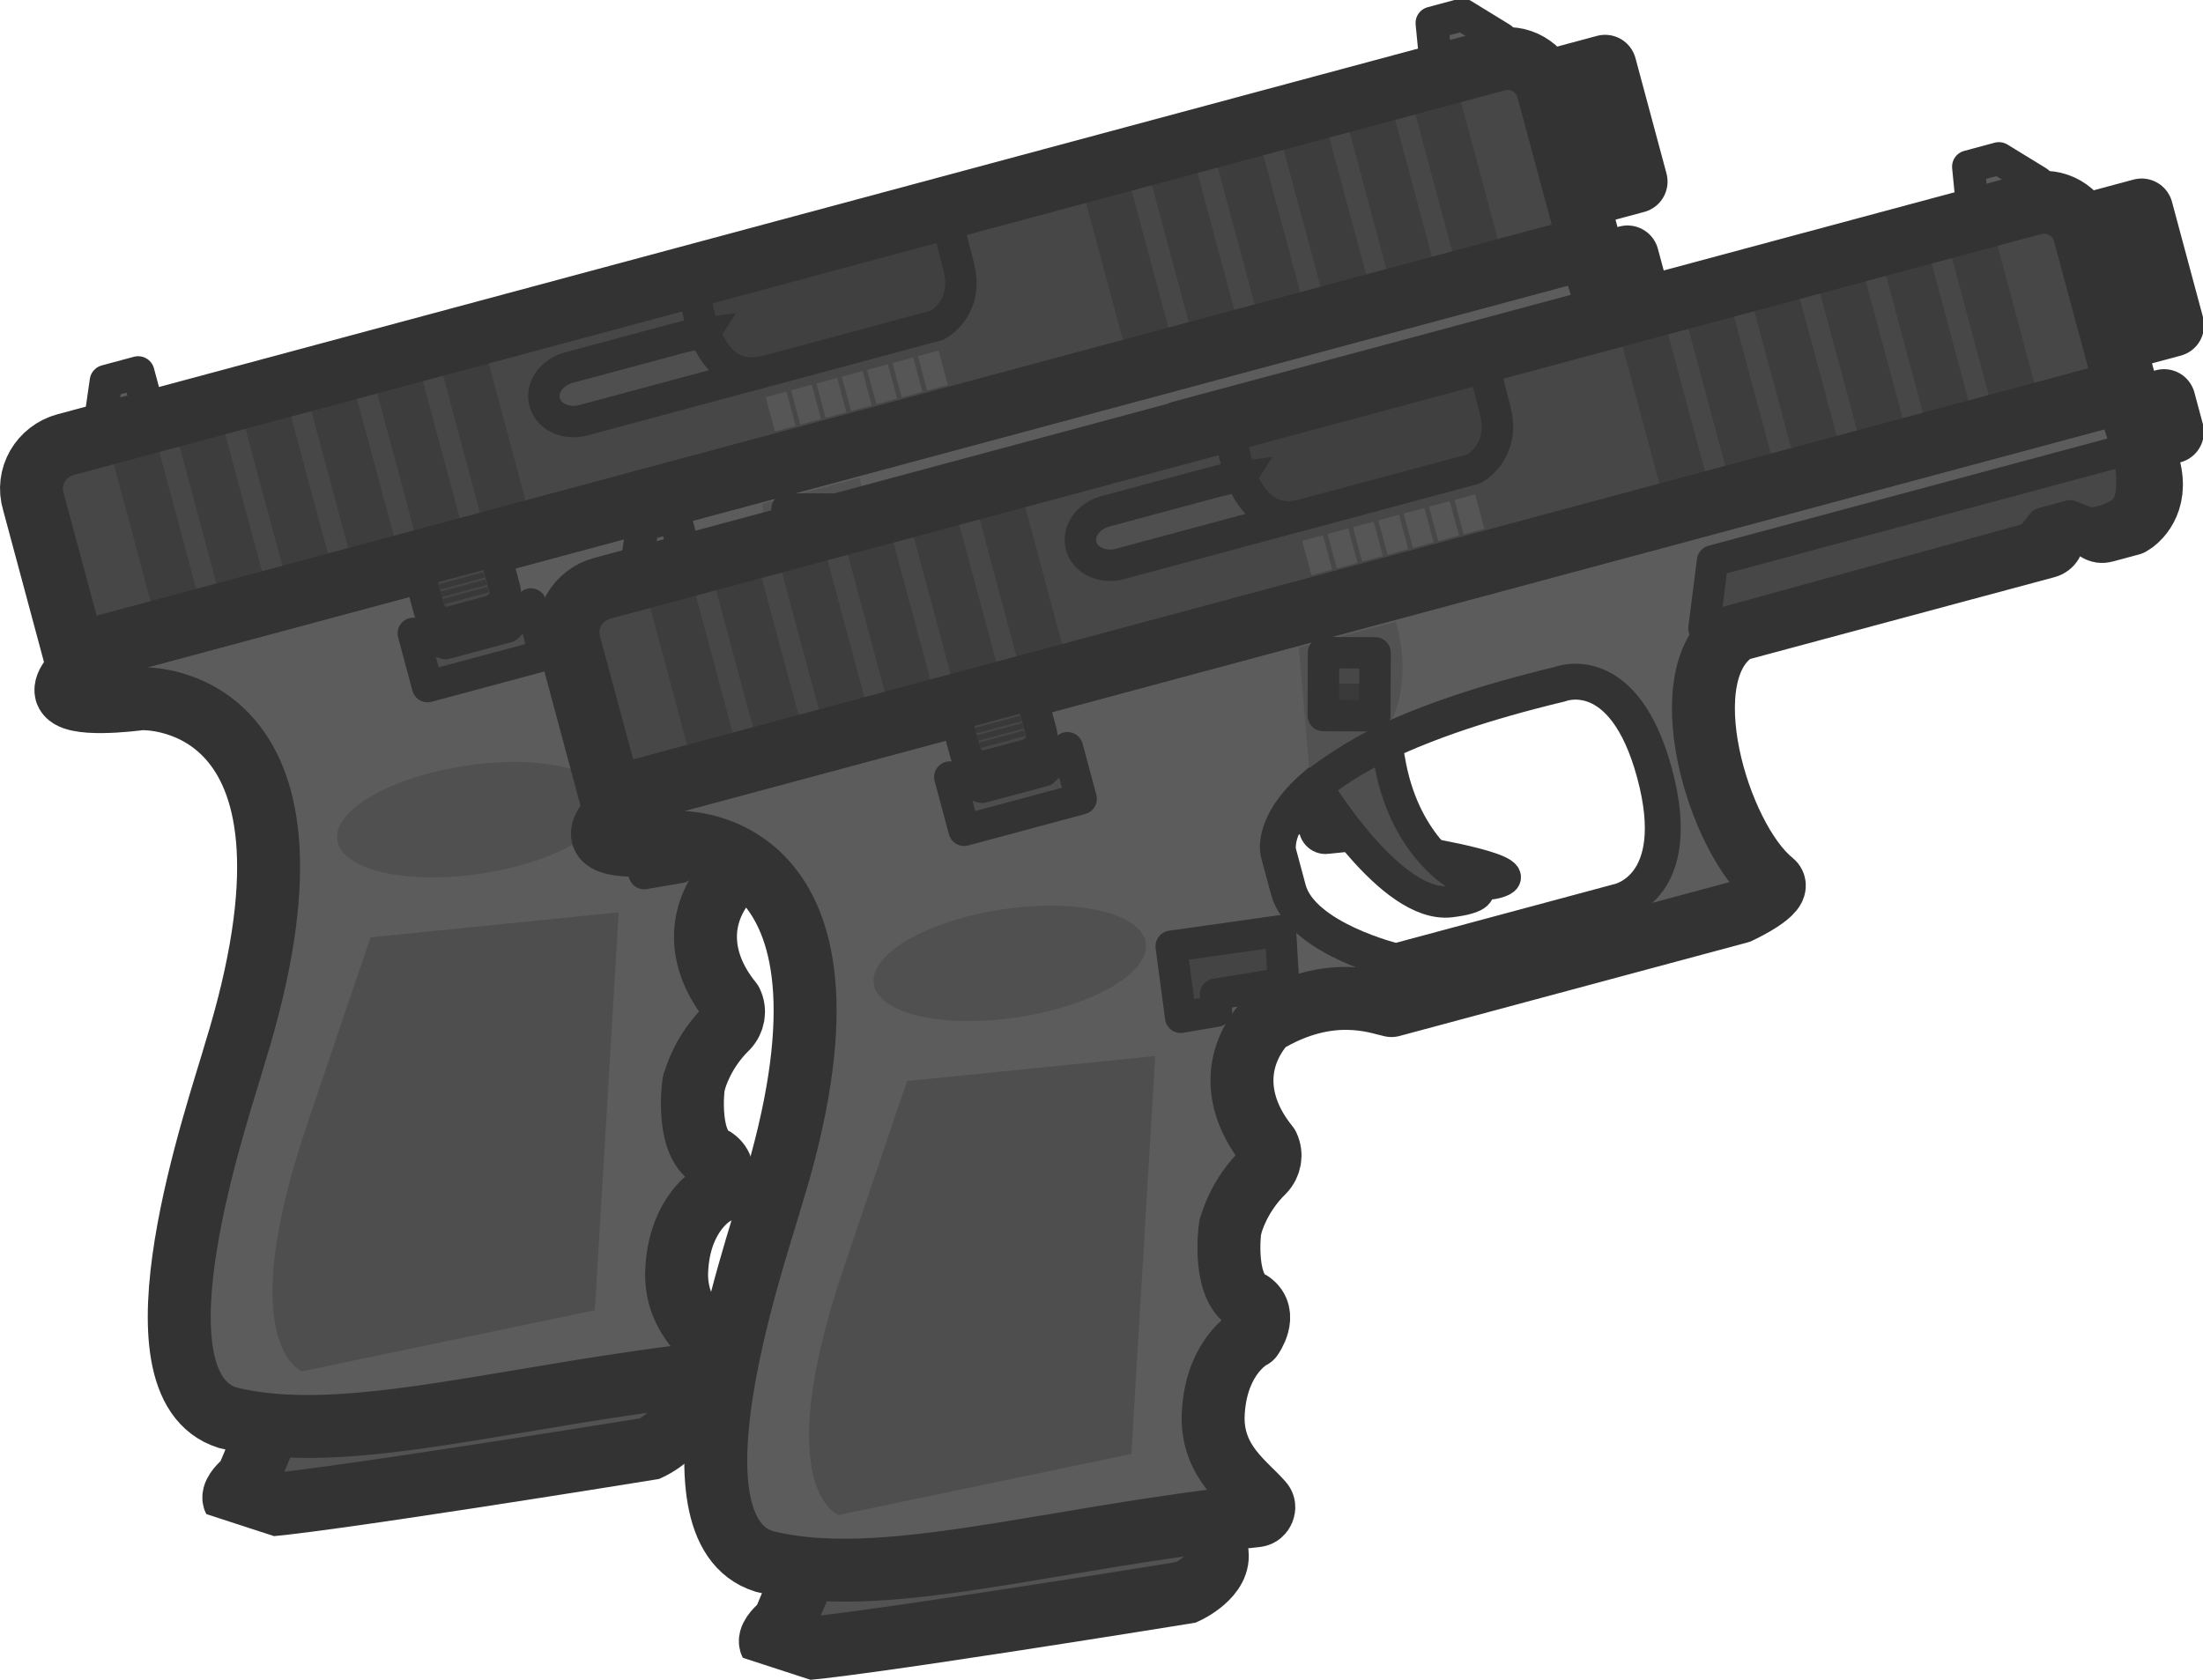 <?xml version="1.0" encoding="UTF-8" standalone="no"?>
<!-- Created with Inkscape (http://www.inkscape.org/) -->

<svg
   width="115.509"
   height="88.102"
   viewBox="0 0 30.562 23.31"
   version="1.1"
   id="svg1"
   xml:space="preserve"
   xmlns:xlink="http://www.w3.org/1999/xlink"
   xmlns="http://www.w3.org/2000/svg"
   xmlns:svg="http://www.w3.org/2000/svg"><defs
     id="defs1"><rect
       x="7.969"
       y="-60.786"
       width="9.266"
       height="13.529"
       id="rect11" /><clipPath
       clipPathUnits="userSpaceOnUse"
       id="clipPath1"><rect
         width="116.687"
         height="116.687"
         fill="#ffffff"
         id="rect1"
         x="7.1"
         y="-54.041"
         style="stroke-width:1.061"
         transform="rotate(30)" /></clipPath><clipPath
       clipPathUnits="userSpaceOnUse"
       id="clipPath2"><rect
         width="116.687"
         height="116.687"
         fill="#ffffff"
         id="rect2"
         x="7.1"
         y="-54.041"
         style="stroke-width:1.061"
         transform="rotate(30)" /></clipPath><clipPath
       clipPathUnits="userSpaceOnUse"
       id="clipPath3"><rect
         width="116.687"
         height="116.687"
         fill="#ffffff"
         id="rect3"
         x="7.1"
         y="-54.041"
         style="stroke-width:1.061"
         transform="rotate(30)" /></clipPath><clipPath
       clipPathUnits="userSpaceOnUse"
       id="clipPath4"><rect
         width="116.687"
         height="116.687"
         fill="#ffffff"
         id="rect4"
         x="7.1"
         y="-54.041"
         style="stroke-width:1.061"
         transform="rotate(30)" /></clipPath><clipPath
       id="clip0_619_1202"><rect
         width="110"
         height="110"
         fill="#ffffff"
         id="rect26"
         x="0"
         y="0" /></clipPath><clipPath
       clipPathUnits="userSpaceOnUse"
       id="clipPath4-3"><rect
         width="116.687"
         height="116.687"
         fill="#ffffff"
         id="rect4-6"
         x="7.1"
         y="-54.041"
         style="stroke-width:1.061"
         transform="rotate(30)" /></clipPath><clipPath
       clipPathUnits="userSpaceOnUse"
       id="clipPath3-5"><rect
         width="116.687"
         height="116.687"
         fill="#ffffff"
         id="rect3-5"
         x="7.1"
         y="-54.041"
         style="stroke-width:1.061"
         transform="rotate(30)" /></clipPath><clipPath
       clipPathUnits="userSpaceOnUse"
       id="clipPath2-8"><rect
         width="116.687"
         height="116.687"
         fill="#ffffff"
         id="rect2-1"
         x="7.1"
         y="-54.041"
         style="stroke-width:1.061"
         transform="rotate(30)" /></clipPath><clipPath
       clipPathUnits="userSpaceOnUse"
       id="clipPath1-4"><rect
         width="116.687"
         height="116.687"
         fill="#ffffff"
         id="rect1-7"
         x="7.1"
         y="-54.041"
         style="stroke-width:1.061"
         transform="rotate(30)" /></clipPath><clipPath
       clipPathUnits="userSpaceOnUse"
       id="clipPath4-7"><rect
         width="116.687"
         height="116.687"
         fill="#ffffff"
         id="rect4-5"
         x="7.1"
         y="-54.041"
         style="stroke-width:1.061"
         transform="rotate(30)" /></clipPath><clipPath
       clipPathUnits="userSpaceOnUse"
       id="clipPath3-3"><rect
         width="116.687"
         height="116.687"
         fill="#ffffff"
         id="rect3-56"
         x="7.1"
         y="-54.041"
         style="stroke-width:1.061"
         transform="rotate(30)" /></clipPath><clipPath
       clipPathUnits="userSpaceOnUse"
       id="clipPath2-2"><rect
         width="116.687"
         height="116.687"
         fill="#ffffff"
         id="rect2-9"
         x="7.1"
         y="-54.041"
         style="stroke-width:1.061"
         transform="rotate(30)" /></clipPath><clipPath
       clipPathUnits="userSpaceOnUse"
       id="clipPath1-1"><rect
         width="116.687"
         height="116.687"
         fill="#ffffff"
         id="rect1-2"
         x="7.1"
         y="-54.041"
         style="stroke-width:1.061"
         transform="rotate(30)" /></clipPath><clipPath
       clipPathUnits="userSpaceOnUse"
       id="clipPath4-7-7"><rect
         width="116.687"
         height="116.687"
         fill="#ffffff"
         id="rect4-5-4"
         x="7.1"
         y="-54.041"
         style="stroke-width:1.061"
         transform="rotate(30)" /></clipPath><clipPath
       clipPathUnits="userSpaceOnUse"
       id="clipPath3-3-5"><rect
         width="116.687"
         height="116.687"
         fill="#ffffff"
         id="rect3-56-2"
         x="7.1"
         y="-54.041"
         style="stroke-width:1.061"
         transform="rotate(30)" /></clipPath><clipPath
       clipPathUnits="userSpaceOnUse"
       id="clipPath2-2-5"><rect
         width="116.687"
         height="116.687"
         fill="#ffffff"
         id="rect2-9-4"
         x="7.1"
         y="-54.041"
         style="stroke-width:1.061"
         transform="rotate(30)" /></clipPath><clipPath
       clipPathUnits="userSpaceOnUse"
       id="clipPath1-1-7"><rect
         width="116.687"
         height="116.687"
         fill="#ffffff"
         id="rect1-2-4"
         x="7.1"
         y="-54.041"
         style="stroke-width:1.061"
         transform="rotate(30)" /></clipPath><linearGradient
       xlink:href="#linearGradient28"
       id="linearGradient29-7"
       x1="22.04"
       y1="-58.083"
       x2="22.036"
       y2="-59.278"
       gradientUnits="userSpaceOnUse"
       gradientTransform="matrix(0.521,0,0,0.521,18.873,34.601)" /><linearGradient
       id="linearGradient28"><stop
         style="stop-color:#3a3a3a;stop-opacity:1;"
         offset="0.507"
         id="stop28" /><stop
         style="stop-color:#474747;stop-opacity:1;"
         offset="0.507"
         id="stop29" /></linearGradient><clipPath
       clipPathUnits="userSpaceOnUse"
       id="clipPath1-43"><rect
         width="116.687"
         height="116.687"
         fill="#ffffff"
         id="rect1-0"
         x="7.1"
         y="-54.041"
         style="stroke-width:1.061"
         transform="rotate(30)" /></clipPath><clipPath
       clipPathUnits="userSpaceOnUse"
       id="clipPath2-7"><rect
         width="116.687"
         height="116.687"
         fill="#ffffff"
         id="rect2-8"
         x="7.1"
         y="-54.041"
         style="stroke-width:1.061"
         transform="rotate(30)" /></clipPath><clipPath
       clipPathUnits="userSpaceOnUse"
       id="clipPath3-6"><rect
         width="116.687"
         height="116.687"
         fill="#ffffff"
         id="rect3-8"
         x="7.1"
         y="-54.041"
         style="stroke-width:1.061"
         transform="rotate(30)" /></clipPath><clipPath
       clipPathUnits="userSpaceOnUse"
       id="clipPath4-8"><rect
         width="116.687"
         height="116.687"
         fill="#ffffff"
         id="rect4-4"
         x="7.1"
         y="-54.041"
         style="stroke-width:1.061"
         transform="rotate(30)" /></clipPath><linearGradient
       xlink:href="#linearGradient28"
       id="linearGradient66"
       gradientUnits="userSpaceOnUse"
       gradientTransform="matrix(0.521,0,0,0.521,18.873,34.601)"
       x1="22.04"
       y1="-58.083"
       x2="22.036"
       y2="-59.278" /></defs><g
     id="layer1"
     transform="translate(3.658,-7.31)"><g
       id="g66"
       transform="matrix(0.398,-0.107,0.107,0.398,-5.12,13.092)"><path
         d="m 58.666,3.554 -2.156,-6.5e-6 v 4.02 l 2.156,6.7e-6 z"
         fill="#5c5c5c"
         stroke="#333333"
         stroke-width="4.647"
         stroke-miterlimit="3.994"
         id="path11"
         style="stroke-width:2.117;stroke-linecap:round;stroke-linejoin:round;stroke-dasharray:none" /><path
         d="m 57.728,9.949 -1.583,-7.2e-6 3.1e-5,1.091 1.583,-2.1e-5 z"
         fill="#5c5c5c"
         stroke="#333333"
         stroke-width="4.647"
         stroke-miterlimit="3.994"
         id="path15"
         style="stroke-width:2.117;stroke-linecap:round;stroke-linejoin:round;stroke-dasharray:none" /><path
         d="M 7.183,0.694 8.302,0.694 8.302,3.853 6.321,2.704 Z"
         fill="#5c5c5c"
         stroke="#333333"
         stroke-width="4.647"
         stroke-miterlimit="3.994"
         id="path16"
         style="stroke-width:1.102;stroke-linecap:round;stroke-linejoin:round;stroke-dasharray:none" /><path
         d="m 26.724,15.713 -0.316,0.603 c -0.115,0.23 0.029,0.517 0.287,0.546 l 1.062,0.172 c 0.086,0 0.172,0.057 0.23,0.144 0.431,0.517 2.556,2.613 3.819,2.613 1.436,1.7e-5 -2.096,-1.608 -2.096,-1.608 0,0 -0.66,0.89 -1.809,-2.843 -1.062,-3.417 -1.149,-0.345 -1.149,0.201 1.9e-5,0.057 10e-6,0.115 -0.029,0.172 z"
         fill="#4d4d4d"
         stroke="#333333"
         stroke-width="2.324"
         stroke-miterlimit="3.994"
         id="path17"
         style="stroke-width:1.058;stroke-dasharray:none" /><path
         d="m 53.128,2.357 0.287,-1.723 1.062,-1.72e-6 1.034,1.091 c 0.144,0.144 0.057,0.402 -0.172,0.402 z"
         fill="#5c5c5c"
         stroke="#333333"
         stroke-width="4.647"
         stroke-miterlimit="3.994"
         id="path18"
         style="stroke-width:1.102;stroke-linecap:round;stroke-linejoin:round;stroke-dasharray:none" /><path
         d="M 12.673,70.27 9.694,74.573 c 0,0 -2.538,1.214 0.22,1.766 2.758,0.551 25.682,1.655 25.682,1.655 0,0 2.484,-0.552 2.484,-2.207 l -2.8e-5,-4.193 z"
         fill="#525252"
         stroke="#333333"
         stroke-width="4.647"
         stroke-miterlimit="3.994"
         id="path19"
         clip-path="url(#clipPath4-7-7)"
         style="stroke-width:4.067;stroke-dasharray:none"
         transform="matrix(0.52,0.028,-0.028,0.52,-0.799,-1.4)" /><path
         d="m 26.826,15.124 c 0,0 1.321,4.595 3.331,4.882 2.01,0.287 0.402,-0.861 0.402,-0.861 0,0 -1.436,-1.436 -1.149,-4.307 0.287,-2.872 -1.723,-1.436 -1.723,-1.436 z"
         fill="#4f4f4f"
         stroke="#333333"
         stroke-width="2.324"
         stroke-miterlimit="3.994"
         id="path20"
         style="stroke-width:1.058;stroke-dasharray:none" /><path
         d="m 5.32,2.403 49.878,2.07e-5 c 0.775,-5.9e-6 1.407,0.632 1.407,1.407 l 1.5e-5,5.485 -52.836,3.49e-5 -7.2e-6,-5.312 C 3.74,3.092 4.458,2.403 5.32,2.403 Z"
         fill="#474747"
         id="path21"
         style="stroke-width:0.552;stroke-dasharray:none" /><path
         d="m 13.784,18.966 c -0.679,9.3e-5 -4.138,1.159 -4.138,2.207 3.4e-6,1.048 4.082,1.6 4.469,1.655 0.672,0.096 12.854,3.365 -3.8e-5,23.723 -12.523,19.75 -7.282,22.343 -6.675,22.564 0.055,-1.7e-5 0.055,0.055 0.11,0.055 l 3.145,2.096 c 0.055,0.055 0.166,0.055 0.221,0.11 l 28.135,3.2 c 0.386,0.055 0.717,-0.386 0.552,-0.717 -0.717,-1.49 -1.986,-4.579 -1.214,-7.393 0.993,-3.365 3.2,-4.248 3.751,-4.358 0.055,3.6e-5 0.11,1.8e-5 0.221,3.6e-5 0.331,0.055 1.324,0.11 -0.11,-0.938 -1.545,-1.214 -0.165,-4.745 8e-6,-5.075 0,0 3.5e-5,-0.055 0.055,-0.055 0.11,-0.221 1.048,-1.765 2.924,-2.814 0.552,-0.331 0.827,-0.938 0.717,-1.545 -0.331,-1.986 -0.607,-6.069 1.876,-7.724 3.034,-2.041 7.613,0.165 8.385,0.552 l 23.06,-5.8e-5 c 0,0 2.262,-0.055 1.71,-0.828 l -0.607,-0.827 c 0,0 3.5e-5,-0.055 -0.055,-0.055 -0.11,-0.221 -1.103,-2.041 -1.103,-7.724 -1.4e-5,-5.682 3.089,-7.337 3.751,-7.668 0.055,-0.055 0.166,-0.055 0.221,-0.055 l 21.405,-1.9e-5 c 0.276,1.8e-5 0.552,-0.221 0.552,-0.552 1e-5,-0.276 0.221,-0.552 0.552,-0.552 l 1.655,1.4e-5 c 0.276,1.8e-5 0.552,0.221 0.552,0.552 -2e-5,0.276 0.221,0.552 0.552,0.552 l 1.6,7e-5 c 0.055,3.6e-5 0.11,1.8e-5 0.165,0 0.441,-0.11 2.096,-0.828 2.096,-3.255 l -0.165,-4.579 c -7e-5,-0.276 -0.221,-0.552 -0.552,-0.552 z m 58.201,23.392 -14.895,4.4e-5 c 0,0 -5.517,-2.979 -5.517,-6.289 l -2.4e-5,-2.483 c 0,0 3.9e-5,-6.344 20.412,-5.793 0,0 4.413,-0.552 4.413,7.172 1.7e-5,7.724 -4.413,7.393 -4.413,7.393 z"
         fill="#5c5c5c"
         id="path28"
         style="stroke-width:1.061"
         clip-path="url(#clipPath3-3-5)"
         transform="matrix(0.521,0,0,0.521,-1.857,-0.577)" /><path
         d="m 35.611,21.471 -7.753,2.3e-5 c 0,0 -2.871,-1.551 -2.871,-3.274 l -4e-5,-1.292 c 0,0 2.1e-5,-3.302 10.625,-3.015 0,0 2.297,-0.287 2.297,3.733 9e-6,4.02 -2.297,3.848 -2.297,3.848 z"
         stroke="#333333"
         stroke-width="1.209"
         stroke-miterlimit="3.994"
         id="path32"
         style="fill:none" /><path
         d="m 20.372,21.407 1.218,0.114 0.118,-0.557 2.305,0.231 0.358,-1.727 -3.686,-0.452 z"
         fill="#525252"
         id="path33"
         style="fill:#444444;fill-opacity:1;stroke:#333333;stroke-width:1.058;stroke-linecap:round;stroke-linejoin:round;stroke-dasharray:none;stroke-opacity:1" /><path
         d="m 27.143,2.72 c 0,0 -0.718,3.417 1.579,3.417 l 5.973,8.4e-6 c 0,0 1.177,-0.258 1.206,-1.694 0.029,-1.436 2.4e-5,-1.694 2.4e-5,-1.694"
         fill="#404040"
         id="path35"
         style="stroke-width:1.058;stroke-dasharray:none" /><path
         d="m 27.143,2.72 c 0,0 -0.718,3.417 1.579,3.417 l 5.973,8.4e-6 c 0,0 1.177,-0.258 1.206,-1.694 0.029,-1.436 2.4e-5,-1.694 2.4e-5,-1.694 z"
         stroke="#333333"
         stroke-width="2.19"
         stroke-miterlimit="3.994"
         id="path36"
         style="fill:none;stroke-width:1.058;stroke-dasharray:none" /><path
         d="m 19.778,3.025 -1.589,1.12e-5 1e-6,6.336 1.589,-1.14e-5 z"
         fill="#424242"
         id="path37"
         style="fill:#3d3d3d;fill-opacity:1;stroke:none;stroke-width:1.058;stroke-dasharray:none;stroke-opacity:1" /><path
         d="m 8.297,3.025 -1.589,1.12e-5 1e-6,6.336 1.589,-1.14e-5 z"
         fill="#424242"
         id="path38"
         style="fill:#3d3d3d;fill-opacity:1;stroke:none;stroke-width:1.058;stroke-dasharray:none;stroke-opacity:1" /><path
         d="m 10.593,3.025 -1.589,1.12e-5 1e-6,6.336 1.589,-1.14e-5 z"
         fill="#424242"
         id="path39"
         style="fill:#3d3d3d;fill-opacity:1;stroke:none;stroke-width:1.058;stroke-dasharray:none;stroke-opacity:1" /><path
         d="m 12.89,3.025 -1.589,1.12e-5 10e-7,6.336 1.589,-1.14e-5 z"
         fill="#424242"
         id="path40"
         style="fill:#3d3d3d;fill-opacity:1;stroke:none;stroke-width:1.058;stroke-dasharray:none;stroke-opacity:1" /><path
         d="m 15.186,3.025 -1.589,1.12e-5 10e-7,6.336 1.589,-1.14e-5 z"
         fill="#424242"
         id="path41"
         style="fill:#3d3d3d;fill-opacity:1;stroke:none;stroke-width:1.058;stroke-dasharray:none;stroke-opacity:1" /><path
         d="m 17.482,3.025 -1.589,1.12e-5 10e-7,6.336 1.589,-1.14e-5 z"
         fill="#424242"
         id="path42"
         style="fill:#3d3d3d;fill-opacity:1;stroke:none;stroke-width:1.058;stroke-dasharray:none;stroke-opacity:1" /><path
         d="m 24.539,41.588 15.888,2.599 -8.165,24.434 -19.308,-1.103 c 0,0 -3.862,-2.814 4.413,-15.227 8.275,-12.413 7.172,-10.703 7.172,-10.703 z"
         fill="#525252"
         id="path43"
         style="fill:#4e4e4e;fill-opacity:1;stroke:none;stroke-width:1.061;stroke-linecap:round;stroke-linejoin:round;stroke-dasharray:none;stroke-opacity:1"
         clip-path="url(#clipPath2-2-5)"
         transform="matrix(0.521,0,0,0.521,-1.857,-0.577)" /><path
         d="m 53.669,2.689 -1.589,1.1e-5 1e-6,6.336 1.589,-1.14e-5 z"
         fill="#424242"
         id="path44"
         style="fill:#3d3d3d;fill-opacity:1;stroke:none;stroke-width:1.058;stroke-dasharray:none;stroke-opacity:1" /><path
         d="m 42.188,2.689 -1.589,1.1e-5 10e-7,6.336 1.589,-1.14e-5 z"
         fill="#424242"
         id="path45"
         style="fill:#3d3d3d;fill-opacity:1;stroke:none;stroke-width:1.058;stroke-dasharray:none;stroke-opacity:1" /><path
         d="m 44.485,2.689 -1.589,1.1e-5 10e-7,6.336 1.589,-1.14e-5 z"
         fill="#424242"
         id="path46"
         style="fill:#3d3d3d;fill-opacity:1;stroke:none;stroke-width:1.058;stroke-dasharray:none;stroke-opacity:1" /><path
         d="m 46.781,2.689 -1.589,1.1e-5 1e-6,6.336 1.589,-1.14e-5 z"
         fill="#424242"
         id="path47"
         style="fill:#3d3d3d;fill-opacity:1;stroke:none;stroke-width:1.058;stroke-dasharray:none;stroke-opacity:1" /><path
         d="m 49.077,2.689 -1.589,1.1e-5 10e-7,6.336 1.589,-1.14e-5 z"
         fill="#424242"
         id="path48"
         style="fill:#3d3d3d;fill-opacity:1;stroke:none;stroke-width:1.058;stroke-dasharray:none;stroke-opacity:1" /><path
         d="m 51.373,2.689 -1.589,1.1e-5 10e-7,6.336 1.589,-1.14e-5 z"
         fill="#424242"
         id="path49"
         style="fill:#3d3d3d;fill-opacity:1;stroke:none;stroke-width:1.058;stroke-dasharray:none;stroke-opacity:1" /><path
         d="m 5.32,2.403 49.878,2.07e-5 c 0.775,-5.9e-6 1.407,0.632 1.407,1.407 l 1.5e-5,5.485 -52.836,3.49e-5 -7.2e-6,-5.312 C 3.74,3.092 4.458,2.403 5.32,2.403 Z"
         stroke="#333333"
         stroke-width="4.647"
         stroke-miterlimit="3.994"
         id="path50"
         style="fill:none;stroke-width:2.117;stroke-linecap:round;stroke-linejoin:round;stroke-dasharray:none" /><path
         d="m 27.063,4.358 c 0.093,0.856 0.462,1.736 1.579,1.776 l -6.294,0.001 c -0.603,2.03e-5 -1.091,-0.431 -1.091,-0.919 -2e-5,-0.517 0.488,-0.919 1.091,-0.919 l 3.877,2.3e-6 c 0.216,-3.2e-5 0.528,0.017 0.839,0.06 z"
         fill="#4f4f4f"
         stroke="#333333"
         stroke-width="2.19"
         stroke-miterlimit="3.994"
         id="path51"
         style="stroke-width:1.058;stroke-dasharray:none" /><path
         d="m 9.647,21.173 c -5.64e-5,-1.048 3.458,-2.207 4.138,-2.207 l 97.811,6.7e-5 c 0.331,0 0.552,0.276 0.552,0.552 l 0.165,4.579 c -8e-5,2.427 -1.655,3.145 -2.096,3.255 h -0.165 l -1.6,-7e-5 c -0.331,9.1e-5 -0.552,-0.276 -0.552,-0.552 5e-5,-0.331 -0.276,-0.552 -0.552,-0.552 l -1.655,-1.4e-5 c -0.331,0 -0.552,0.276 -0.552,0.552 -6e-5,0.331 -0.276,0.552 -0.552,0.552 l -20.718,1.9e-5 c -4.972,1.409 -4.689,12.678 -2.01,16.33 0.552,0.772 -2.593,1.318 -2.593,1.318 H 56.012 c -0.772,-0.386 -3.476,-2.421 -8.189,-1.042 -2.483,1.655 -3.316,4.489 -1.876,7.724 0.11,0.607 -0.166,1.214 -0.717,1.545 -1.876,1.048 -2.814,2.593 -2.924,2.814 -0.055,1.7e-5 -0.055,0.055 -0.055,0.055 -0.165,0.331 -1.545,3.862 -8e-6,5.075 0.88,1.048 -0.526,2.186 -0.526,2.186 -0.552,0.11 -2.758,0.993 -3.751,4.358 -0.772,2.814 0.913,4.655 1.63,6.144 0.166,0.331 -0.165,0.772 -0.552,0.717 C 25.576,72.432 14.413,72.997 7.55,69.17 1.551,65.346 12.144,49.845 14.115,46.551 26.969,26.194 14.788,22.924 14.115,22.828 13.729,22.773 9.647,22.221 9.647,21.173 Z"
         stroke="#333333"
         stroke-width="4.647"
         stroke-miterlimit="3.994"
         id="path52"
         style="fill:none;stroke-width:4.067;stroke-linecap:round;stroke-linejoin:round;stroke-dasharray:none"
         clip-path="url(#clipPath1-1-7)"
         transform="matrix(0.521,0,0,0.521,-1.857,-0.577)" /><path
         style="fill:#474747;fill-opacity:1;fill-rule:evenodd;stroke:#333333;stroke-width:1.058;stroke-linecap:round;stroke-linejoin:round;stroke-miterlimit:29;stroke-dasharray:none;stroke-opacity:1"
         d="m 40.782,13.334 0.869,-2.118 h 14.47 c 0,0 -0.005,1.805 -0.813,2.021 -0.808,0.217 -1.152,0 -1.152,0 l -0.488,-0.36 h -0.967 l -0.51,0.38 z"
         id="path53" /><path
         style="fill:#525252;fill-opacity:1;fill-rule:evenodd;stroke:none;stroke-width:0.551;stroke-linecap:round;stroke-linejoin:round;stroke-miterlimit:29;stroke-dasharray:none;stroke-opacity:1"
         d="m 27.443,10.417 -0.715,4.014 c 0,0 1.353,-0.587 3.114,-0.868 0,0 0.99,-0.966 0.99,-3.141 z"
         id="path54" /><rect
         style="fill:url(#linearGradient66);fill-rule:evenodd;stroke:#333333;stroke-width:1.058;stroke-linecap:round;stroke-linejoin:round;stroke-miterlimit:29;stroke-dasharray:none;stroke-opacity:1"
         id="rect54"
         width="1.735"
         height="2.118"
         x="30.053"
         y="2.974"
         transform="rotate(15.299)" /><g
         id="g61"
         transform="matrix(0.521,0,0,0.521,3.884,10.216)"><rect
           style="fill:#565656;fill-opacity:1;fill-rule:evenodd;stroke:none;stroke-width:0.73;stroke-linecap:round;stroke-linejoin:round;stroke-miterlimit:29;stroke-dasharray:none;stroke-opacity:1"
           id="rect55"
           width="1.387"
           height="2.296"
           x="47.223"
           y="-6.219" /><rect
           style="fill:#565656;fill-opacity:1;fill-rule:evenodd;stroke:none;stroke-width:0.73;stroke-linecap:round;stroke-linejoin:round;stroke-miterlimit:29;stroke-dasharray:none;stroke-opacity:1"
           id="rect56"
           width="1.387"
           height="2.296"
           x="48.92"
           y="-6.219" /><rect
           style="fill:#565656;fill-opacity:1;fill-rule:evenodd;stroke:none;stroke-width:0.73;stroke-linecap:round;stroke-linejoin:round;stroke-miterlimit:29;stroke-dasharray:none;stroke-opacity:1"
           id="rect57"
           width="1.387"
           height="2.296"
           x="50.617"
           y="-6.219" /><rect
           style="fill:#565656;fill-opacity:1;fill-rule:evenodd;stroke:none;stroke-width:0.73;stroke-linecap:round;stroke-linejoin:round;stroke-miterlimit:29;stroke-dasharray:none;stroke-opacity:1"
           id="rect58"
           width="1.387"
           height="2.296"
           x="52.314"
           y="-6.219" /><rect
           style="fill:#565656;fill-opacity:1;fill-rule:evenodd;stroke:none;stroke-width:0.73;stroke-linecap:round;stroke-linejoin:round;stroke-miterlimit:29;stroke-dasharray:none;stroke-opacity:1"
           id="rect59"
           width="1.387"
           height="2.296"
           x="54.011"
           y="-6.219" /><rect
           style="fill:#565656;fill-opacity:1;fill-rule:evenodd;stroke:none;stroke-width:0.73;stroke-linecap:round;stroke-linejoin:round;stroke-miterlimit:29;stroke-dasharray:none;stroke-opacity:1"
           id="rect60"
           width="1.387"
           height="2.296"
           x="55.708"
           y="-6.219" /><rect
           style="fill:#565656;fill-opacity:1;fill-rule:evenodd;stroke:none;stroke-width:0.73;stroke-linecap:round;stroke-linejoin:round;stroke-miterlimit:29;stroke-dasharray:none;stroke-opacity:1"
           id="rect61"
           width="1.387"
           height="2.296"
           x="57.405"
           y="-6.219" /></g><path
         style="fill:#464646;fill-opacity:1;fill-rule:evenodd;stroke:#333333;stroke-width:1.058;stroke-linecap:round;stroke-linejoin:round;stroke-miterlimit:29;stroke-dasharray:none;stroke-opacity:1"
         d="m 15.685,9.602 v 1.372 c 0,0 0.108,0.559 0.559,0.559 h 1.498 c 0,0 0.587,-0.108 0.587,-0.587 V 9.602 Z"
         id="path61" /><path
         style="fill:#4d4d4d;fill-opacity:1;fill-rule:evenodd;stroke:#333333;stroke-width:1.058;stroke-linecap:round;stroke-linejoin:round;stroke-miterlimit:29;stroke-dasharray:none;stroke-opacity:1"
         d="m 14.967,11.579 0.96,0.614 H 18.074 l 0.972,-0.541 v 1.782 h -4.079 z"
         id="path62" /><g
         id="g64"
         transform="matrix(0.511,0,0,0.511,-1.488,-0.321)"><rect
           style="fill:#393939;fill-opacity:1;fill-rule:evenodd;stroke:none;stroke-width:0.418;stroke-linecap:round;stroke-linejoin:round;stroke-miterlimit:29;stroke-dasharray:none;stroke-opacity:1"
           id="rect62"
           width="3.084"
           height="0.369"
           x="34.632"
           y="21.594" /><rect
           style="fill:#393939;fill-opacity:1;fill-rule:evenodd;stroke:none;stroke-width:0.418;stroke-linecap:round;stroke-linejoin:round;stroke-miterlimit:29;stroke-dasharray:none;stroke-opacity:1"
           id="rect63"
           width="3.084"
           height="0.369"
           x="34.632"
           y="21.092" /><rect
           style="fill:#393939;fill-opacity:1;fill-rule:evenodd;stroke:none;stroke-width:0.418;stroke-linecap:round;stroke-linejoin:round;stroke-miterlimit:29;stroke-dasharray:none;stroke-opacity:1"
           id="rect64"
           width="3.084"
           height="0.369"
           x="34.632"
           y="20.59" /></g><g
         id="g65"
         transform="matrix(0.623,-0.094,0.094,0.623,-5.121,-0.519)"><ellipse
           style="fill:#505050;fill-opacity:1;fill-rule:evenodd;stroke:none;stroke-width:1.058;stroke-linecap:round;stroke-linejoin:round;stroke-miterlimit:29;stroke-dasharray:none;stroke-opacity:1"
           id="ellipse64"
           cx="35.504"
           cy="25.84"
           rx="7.35"
           ry="2.912"
           transform="rotate(15)" /></g></g><g
       id="g1"
       transform="matrix(0.398,-0.107,0.107,0.398,2.323,15.086)"><path
         d="m 58.666,3.554 -2.156,-6.5e-6 v 4.02 l 2.156,6.7e-6 z"
         fill="#5c5c5c"
         stroke="#333333"
         stroke-width="4.647"
         stroke-miterlimit="3.994"
         id="path1-0"
         style="stroke-width:2.117;stroke-linecap:round;stroke-linejoin:round;stroke-dasharray:none" /><path
         d="m 57.728,9.949 -1.583,-7.2e-6 3.1e-5,1.091 1.583,-2.1e-5 z"
         fill="#5c5c5c"
         stroke="#333333"
         stroke-width="4.647"
         stroke-miterlimit="3.994"
         id="path2-6"
         style="stroke-width:2.117;stroke-linecap:round;stroke-linejoin:round;stroke-dasharray:none" /><path
         d="M 7.183,0.694 8.302,0.694 8.302,3.853 6.321,2.704 Z"
         fill="#5c5c5c"
         stroke="#333333"
         stroke-width="4.647"
         stroke-miterlimit="3.994"
         id="path3-2"
         style="stroke-width:1.102;stroke-linecap:round;stroke-linejoin:round;stroke-dasharray:none" /><path
         d="m 26.724,15.713 -0.316,0.603 c -0.115,0.23 0.029,0.517 0.287,0.546 l 1.062,0.172 c 0.086,0 0.172,0.057 0.23,0.144 0.431,0.517 2.556,2.613 3.819,2.613 1.436,1.7e-5 -2.096,-1.608 -2.096,-1.608 0,0 -0.66,0.89 -1.809,-2.843 -1.062,-3.417 -1.149,-0.345 -1.149,0.201 1.9e-5,0.057 10e-6,0.115 -0.029,0.172 z"
         fill="#4d4d4d"
         stroke="#333333"
         stroke-width="2.324"
         stroke-miterlimit="3.994"
         id="path4-6"
         style="stroke-width:1.058;stroke-dasharray:none" /><path
         d="m 53.128,2.357 0.287,-1.723 1.062,-1.72e-6 1.034,1.091 c 0.144,0.144 0.057,0.402 -0.172,0.402 z"
         fill="#5c5c5c"
         stroke="#333333"
         stroke-width="4.647"
         stroke-miterlimit="3.994"
         id="path5-1"
         style="stroke-width:1.102;stroke-linecap:round;stroke-linejoin:round;stroke-dasharray:none" /><path
         d="M 12.673,70.27 9.694,74.573 c 0,0 -2.538,1.214 0.22,1.766 2.758,0.551 25.682,1.655 25.682,1.655 0,0 2.484,-0.552 2.484,-2.207 l -2.8e-5,-4.193 z"
         fill="#525252"
         stroke="#333333"
         stroke-width="4.647"
         stroke-miterlimit="3.994"
         id="path6-8"
         clip-path="url(#clipPath4-7-7)"
         style="stroke-width:4.067;stroke-dasharray:none"
         transform="matrix(0.52,0.028,-0.028,0.52,-0.799,-1.4)" /><path
         d="m 26.826,15.124 c 0,0 1.321,4.595 3.331,4.882 2.01,0.287 0.402,-0.861 0.402,-0.861 0,0 -1.436,-1.436 -1.149,-4.307 0.287,-2.872 -1.723,-1.436 -1.723,-1.436 z"
         fill="#4f4f4f"
         stroke="#333333"
         stroke-width="2.324"
         stroke-miterlimit="3.994"
         id="path7-7"
         style="stroke-width:1.058;stroke-dasharray:none" /><path
         d="m 5.32,2.403 49.878,2.07e-5 c 0.775,-5.9e-6 1.407,0.632 1.407,1.407 l 1.5e-5,5.485 -52.836,3.49e-5 -7.2e-6,-5.312 C 3.74,3.092 4.458,2.403 5.32,2.403 Z"
         fill="#474747"
         id="path8-9"
         style="stroke-width:0.552;stroke-dasharray:none" /><path
         d="m 13.784,18.966 c -0.679,9.3e-5 -4.138,1.159 -4.138,2.207 3.4e-6,1.048 4.082,1.6 4.469,1.655 0.672,0.096 12.854,3.365 -3.8e-5,23.723 -12.523,19.75 -7.282,22.343 -6.675,22.564 0.055,-1.7e-5 0.055,0.055 0.11,0.055 l 3.145,2.096 c 0.055,0.055 0.166,0.055 0.221,0.11 l 28.135,3.2 c 0.386,0.055 0.717,-0.386 0.552,-0.717 -0.717,-1.49 -1.986,-4.579 -1.214,-7.393 0.993,-3.365 3.2,-4.248 3.751,-4.358 0.055,3.6e-5 0.11,1.8e-5 0.221,3.6e-5 0.331,0.055 1.324,0.11 -0.11,-0.938 -1.545,-1.214 -0.165,-4.745 8e-6,-5.075 0,0 3.5e-5,-0.055 0.055,-0.055 0.11,-0.221 1.048,-1.765 2.924,-2.814 0.552,-0.331 0.827,-0.938 0.717,-1.545 -0.331,-1.986 -0.607,-6.069 1.876,-7.724 3.034,-2.041 7.613,0.165 8.385,0.552 l 23.06,-5.8e-5 c 0,0 2.262,-0.055 1.71,-0.828 l -0.607,-0.827 c 0,0 3.5e-5,-0.055 -0.055,-0.055 -0.11,-0.221 -1.103,-2.041 -1.103,-7.724 -1.4e-5,-5.682 3.089,-7.337 3.751,-7.668 0.055,-0.055 0.166,-0.055 0.221,-0.055 l 21.405,-1.9e-5 c 0.276,1.8e-5 0.552,-0.221 0.552,-0.552 1e-5,-0.276 0.221,-0.552 0.552,-0.552 l 1.655,1.4e-5 c 0.276,1.8e-5 0.552,0.221 0.552,0.552 -2e-5,0.276 0.221,0.552 0.552,0.552 l 1.6,7e-5 c 0.055,3.6e-5 0.11,1.8e-5 0.165,0 0.441,-0.11 2.096,-0.828 2.096,-3.255 l -0.165,-4.579 c -7e-5,-0.276 -0.221,-0.552 -0.552,-0.552 z m 58.201,23.392 -14.895,4.4e-5 c 0,0 -5.517,-2.979 -5.517,-6.289 l -2.4e-5,-2.483 c 0,0 3.9e-5,-6.344 20.412,-5.793 0,0 4.413,-0.552 4.413,7.172 1.7e-5,7.724 -4.413,7.393 -4.413,7.393 z"
         fill="#5c5c5c"
         id="path9-2"
         style="stroke-width:1.061"
         clip-path="url(#clipPath3-3-5)"
         transform="matrix(0.521,0,0,0.521,-1.857,-0.577)" /><path
         d="m 35.611,21.471 -7.753,2.3e-5 c 0,0 -2.871,-1.551 -2.871,-3.274 l -4e-5,-1.292 c 0,0 2.1e-5,-3.302 10.625,-3.015 0,0 2.297,-0.287 2.297,3.733 9e-6,4.02 -2.297,3.848 -2.297,3.848 z"
         stroke="#333333"
         stroke-width="1.209"
         stroke-miterlimit="3.994"
         id="path10-0"
         style="fill:none" /><path
         d="m 20.372,21.407 1.218,0.114 0.118,-0.557 2.305,0.231 0.358,-1.727 -3.686,-0.452 z"
         fill="#525252"
         id="path12-2"
         style="fill:#444444;fill-opacity:1;stroke:#333333;stroke-width:1.058;stroke-linecap:round;stroke-linejoin:round;stroke-dasharray:none;stroke-opacity:1" /><path
         d="m 27.143,2.72 c 0,0 -0.718,3.417 1.579,3.417 l 5.973,8.4e-6 c 0,0 1.177,-0.258 1.206,-1.694 0.029,-1.436 2.4e-5,-1.694 2.4e-5,-1.694"
         fill="#404040"
         id="path13-3"
         style="stroke-width:1.058;stroke-dasharray:none" /><path
         d="m 27.143,2.72 c 0,0 -0.718,3.417 1.579,3.417 l 5.973,8.4e-6 c 0,0 1.177,-0.258 1.206,-1.694 0.029,-1.436 2.4e-5,-1.694 2.4e-5,-1.694 z"
         stroke="#333333"
         stroke-width="2.19"
         stroke-miterlimit="3.994"
         id="path14-7"
         style="fill:none;stroke-width:1.058;stroke-dasharray:none" /><path
         d="m 19.778,3.025 -1.589,1.12e-5 1e-6,6.336 1.589,-1.14e-5 z"
         fill="#424242"
         id="path22-5"
         style="fill:#3d3d3d;fill-opacity:1;stroke:none;stroke-width:1.058;stroke-dasharray:none;stroke-opacity:1" /><path
         d="m 8.297,3.025 -1.589,1.12e-5 1e-6,6.336 1.589,-1.14e-5 z"
         fill="#424242"
         id="path22-8-9"
         style="fill:#3d3d3d;fill-opacity:1;stroke:none;stroke-width:1.058;stroke-dasharray:none;stroke-opacity:1" /><path
         d="m 10.593,3.025 -1.589,1.12e-5 1e-6,6.336 1.589,-1.14e-5 z"
         fill="#424242"
         id="path22-1-2"
         style="fill:#3d3d3d;fill-opacity:1;stroke:none;stroke-width:1.058;stroke-dasharray:none;stroke-opacity:1" /><path
         d="m 12.89,3.025 -1.589,1.12e-5 10e-7,6.336 1.589,-1.14e-5 z"
         fill="#424242"
         id="path22-2-2"
         style="fill:#3d3d3d;fill-opacity:1;stroke:none;stroke-width:1.058;stroke-dasharray:none;stroke-opacity:1" /><path
         d="m 15.186,3.025 -1.589,1.12e-5 10e-7,6.336 1.589,-1.14e-5 z"
         fill="#424242"
         id="path22-16-8"
         style="fill:#3d3d3d;fill-opacity:1;stroke:none;stroke-width:1.058;stroke-dasharray:none;stroke-opacity:1" /><path
         d="m 17.482,3.025 -1.589,1.12e-5 10e-7,6.336 1.589,-1.14e-5 z"
         fill="#424242"
         id="path22-6-9"
         style="fill:#3d3d3d;fill-opacity:1;stroke:none;stroke-width:1.058;stroke-dasharray:none;stroke-opacity:1" /><path
         d="m 24.539,41.588 15.888,2.599 -8.165,24.434 -19.308,-1.103 c 0,0 -3.862,-2.814 4.413,-15.227 8.275,-12.413 7.172,-10.703 7.172,-10.703 z"
         fill="#525252"
         id="path23-7"
         style="fill:#4e4e4e;fill-opacity:1;stroke:none;stroke-width:1.061;stroke-linecap:round;stroke-linejoin:round;stroke-dasharray:none;stroke-opacity:1"
         clip-path="url(#clipPath2-2-5)"
         transform="matrix(0.521,0,0,0.521,-1.857,-0.577)" /><path
         d="m 53.669,2.689 -1.589,1.1e-5 1e-6,6.336 1.589,-1.14e-5 z"
         fill="#424242"
         id="path22-19-3"
         style="fill:#3d3d3d;fill-opacity:1;stroke:none;stroke-width:1.058;stroke-dasharray:none;stroke-opacity:1" /><path
         d="m 42.188,2.689 -1.589,1.1e-5 10e-7,6.336 1.589,-1.14e-5 z"
         fill="#424242"
         id="path22-8-8-6"
         style="fill:#3d3d3d;fill-opacity:1;stroke:none;stroke-width:1.058;stroke-dasharray:none;stroke-opacity:1" /><path
         d="m 44.485,2.689 -1.589,1.1e-5 10e-7,6.336 1.589,-1.14e-5 z"
         fill="#424242"
         id="path22-1-5-1"
         style="fill:#3d3d3d;fill-opacity:1;stroke:none;stroke-width:1.058;stroke-dasharray:none;stroke-opacity:1" /><path
         d="m 46.781,2.689 -1.589,1.1e-5 1e-6,6.336 1.589,-1.14e-5 z"
         fill="#424242"
         id="path22-2-0-2"
         style="fill:#3d3d3d;fill-opacity:1;stroke:none;stroke-width:1.058;stroke-dasharray:none;stroke-opacity:1" /><path
         d="m 49.077,2.689 -1.589,1.1e-5 10e-7,6.336 1.589,-1.14e-5 z"
         fill="#424242"
         id="path22-16-2-9"
         style="fill:#3d3d3d;fill-opacity:1;stroke:none;stroke-width:1.058;stroke-dasharray:none;stroke-opacity:1" /><path
         d="m 51.373,2.689 -1.589,1.1e-5 10e-7,6.336 1.589,-1.14e-5 z"
         fill="#424242"
         id="path22-6-8-3"
         style="fill:#3d3d3d;fill-opacity:1;stroke:none;stroke-width:1.058;stroke-dasharray:none;stroke-opacity:1" /><path
         d="m 5.32,2.403 49.878,2.07e-5 c 0.775,-5.9e-6 1.407,0.632 1.407,1.407 l 1.5e-5,5.485 -52.836,3.49e-5 -7.2e-6,-5.312 C 3.74,3.092 4.458,2.403 5.32,2.403 Z"
         stroke="#333333"
         stroke-width="4.647"
         stroke-miterlimit="3.994"
         id="path24-1"
         style="fill:none;stroke-width:2.117;stroke-linecap:round;stroke-linejoin:round;stroke-dasharray:none" /><path
         d="m 27.063,4.358 c 0.093,0.856 0.462,1.736 1.579,1.776 l -6.294,0.001 c -0.603,2.03e-5 -1.091,-0.431 -1.091,-0.919 -2e-5,-0.517 0.488,-0.919 1.091,-0.919 l 3.877,2.3e-6 c 0.216,-3.2e-5 0.528,0.017 0.839,0.06 z"
         fill="#4f4f4f"
         stroke="#333333"
         stroke-width="2.19"
         stroke-miterlimit="3.994"
         id="path25-9"
         style="stroke-width:1.058;stroke-dasharray:none" /><path
         d="m 9.647,21.173 c -5.64e-5,-1.048 3.458,-2.207 4.138,-2.207 l 97.811,6.7e-5 c 0.331,0 0.552,0.276 0.552,0.552 l 0.165,4.579 c -8e-5,2.427 -1.655,3.145 -2.096,3.255 h -0.165 l -1.6,-7e-5 c -0.331,9.1e-5 -0.552,-0.276 -0.552,-0.552 5e-5,-0.331 -0.276,-0.552 -0.552,-0.552 l -1.655,-1.4e-5 c -0.331,0 -0.552,0.276 -0.552,0.552 -6e-5,0.331 -0.276,0.552 -0.552,0.552 l -20.718,1.9e-5 c -4.972,1.409 -4.689,12.678 -2.01,16.33 0.552,0.772 -2.593,1.318 -2.593,1.318 H 56.012 c -0.772,-0.386 -3.476,-2.421 -8.189,-1.042 -2.483,1.655 -3.316,4.489 -1.876,7.724 0.11,0.607 -0.166,1.214 -0.717,1.545 -1.876,1.048 -2.814,2.593 -2.924,2.814 -0.055,1.7e-5 -0.055,0.055 -0.055,0.055 -0.165,0.331 -1.545,3.862 -8e-6,5.075 0.88,1.048 -0.526,2.186 -0.526,2.186 -0.552,0.11 -2.758,0.993 -3.751,4.358 -0.772,2.814 0.913,4.655 1.63,6.144 0.166,0.331 -0.165,0.772 -0.552,0.717 C 25.576,72.432 14.413,72.997 7.55,69.17 1.551,65.346 12.144,49.845 14.115,46.551 26.969,26.194 14.788,22.924 14.115,22.828 13.729,22.773 9.647,22.221 9.647,21.173 Z"
         stroke="#333333"
         stroke-width="4.647"
         stroke-miterlimit="3.994"
         id="path26-4"
         style="fill:none;stroke-width:4.067;stroke-linecap:round;stroke-linejoin:round;stroke-dasharray:none"
         clip-path="url(#clipPath1-1-7)"
         transform="matrix(0.521,0,0,0.521,-1.857,-0.577)" /><path
         style="fill:#474747;fill-opacity:1;fill-rule:evenodd;stroke:#333333;stroke-width:1.058;stroke-linecap:round;stroke-linejoin:round;stroke-miterlimit:29;stroke-dasharray:none;stroke-opacity:1"
         d="m 40.782,13.334 0.869,-2.118 h 14.47 c 0,0 -0.005,1.805 -0.813,2.021 -0.808,0.217 -1.152,0 -1.152,0 l -0.488,-0.36 h -0.967 l -0.51,0.38 z"
         id="path27-7" /><path
         style="fill:#525252;fill-opacity:1;fill-rule:evenodd;stroke:none;stroke-width:0.551;stroke-linecap:round;stroke-linejoin:round;stroke-miterlimit:29;stroke-dasharray:none;stroke-opacity:1"
         d="m 27.443,10.417 -0.715,4.014 c 0,0 1.353,-0.587 3.114,-0.868 0,0 0.99,-0.966 0.99,-3.141 z"
         id="path29-8" /><rect
         style="fill:url(#linearGradient29-7);fill-rule:evenodd;stroke:#333333;stroke-width:1.058;stroke-linecap:round;stroke-linejoin:round;stroke-miterlimit:29;stroke-dasharray:none;stroke-opacity:1"
         id="rect28-4"
         width="1.735"
         height="2.118"
         x="30.053"
         y="2.974"
         transform="rotate(15.299)" /><g
         id="g29-50"
         transform="matrix(0.521,0,0,0.521,3.884,10.216)"><rect
           style="fill:#565656;fill-opacity:1;fill-rule:evenodd;stroke:none;stroke-width:0.73;stroke-linecap:round;stroke-linejoin:round;stroke-miterlimit:29;stroke-dasharray:none;stroke-opacity:1"
           id="rect29-3"
           width="1.387"
           height="2.296"
           x="47.223"
           y="-6.219" /><rect
           style="fill:#565656;fill-opacity:1;fill-rule:evenodd;stroke:none;stroke-width:0.73;stroke-linecap:round;stroke-linejoin:round;stroke-miterlimit:29;stroke-dasharray:none;stroke-opacity:1"
           id="rect29-8-6"
           width="1.387"
           height="2.296"
           x="48.92"
           y="-6.219" /><rect
           style="fill:#565656;fill-opacity:1;fill-rule:evenodd;stroke:none;stroke-width:0.73;stroke-linecap:round;stroke-linejoin:round;stroke-miterlimit:29;stroke-dasharray:none;stroke-opacity:1"
           id="rect29-5-1"
           width="1.387"
           height="2.296"
           x="50.617"
           y="-6.219" /><rect
           style="fill:#565656;fill-opacity:1;fill-rule:evenodd;stroke:none;stroke-width:0.73;stroke-linecap:round;stroke-linejoin:round;stroke-miterlimit:29;stroke-dasharray:none;stroke-opacity:1"
           id="rect29-1-0"
           width="1.387"
           height="2.296"
           x="52.314"
           y="-6.219" /><rect
           style="fill:#565656;fill-opacity:1;fill-rule:evenodd;stroke:none;stroke-width:0.73;stroke-linecap:round;stroke-linejoin:round;stroke-miterlimit:29;stroke-dasharray:none;stroke-opacity:1"
           id="rect29-7-6"
           width="1.387"
           height="2.296"
           x="54.011"
           y="-6.219" /><rect
           style="fill:#565656;fill-opacity:1;fill-rule:evenodd;stroke:none;stroke-width:0.73;stroke-linecap:round;stroke-linejoin:round;stroke-miterlimit:29;stroke-dasharray:none;stroke-opacity:1"
           id="rect29-2-3"
           width="1.387"
           height="2.296"
           x="55.708"
           y="-6.219" /><rect
           style="fill:#565656;fill-opacity:1;fill-rule:evenodd;stroke:none;stroke-width:0.73;stroke-linecap:round;stroke-linejoin:round;stroke-miterlimit:29;stroke-dasharray:none;stroke-opacity:1"
           id="rect29-16-20"
           width="1.387"
           height="2.296"
           x="57.405"
           y="-6.219" /></g><path
         style="fill:#464646;fill-opacity:1;fill-rule:evenodd;stroke:#333333;stroke-width:1.058;stroke-linecap:round;stroke-linejoin:round;stroke-miterlimit:29;stroke-dasharray:none;stroke-opacity:1"
         d="m 15.685,9.602 v 1.372 c 0,0 0.108,0.559 0.559,0.559 h 1.498 c 0,0 0.587,-0.108 0.587,-0.587 V 9.602 Z"
         id="path30-6" /><path
         style="fill:#4d4d4d;fill-opacity:1;fill-rule:evenodd;stroke:#333333;stroke-width:1.058;stroke-linecap:round;stroke-linejoin:round;stroke-miterlimit:29;stroke-dasharray:none;stroke-opacity:1"
         d="m 14.967,11.579 0.96,0.614 H 18.074 l 0.972,-0.541 v 1.782 h -4.079 z"
         id="path31-1" /><g
         id="g32-5"
         transform="matrix(0.511,0,0,0.511,-1.488,-0.321)"><rect
           style="fill:#393939;fill-opacity:1;fill-rule:evenodd;stroke:none;stroke-width:0.418;stroke-linecap:round;stroke-linejoin:round;stroke-miterlimit:29;stroke-dasharray:none;stroke-opacity:1"
           id="rect32-54"
           width="3.084"
           height="0.369"
           x="34.632"
           y="21.594" /><rect
           style="fill:#393939;fill-opacity:1;fill-rule:evenodd;stroke:none;stroke-width:0.418;stroke-linecap:round;stroke-linejoin:round;stroke-miterlimit:29;stroke-dasharray:none;stroke-opacity:1"
           id="rect32-9-7"
           width="3.084"
           height="0.369"
           x="34.632"
           y="21.092" /><rect
           style="fill:#393939;fill-opacity:1;fill-rule:evenodd;stroke:none;stroke-width:0.418;stroke-linecap:round;stroke-linejoin:round;stroke-miterlimit:29;stroke-dasharray:none;stroke-opacity:1"
           id="rect32-5-6"
           width="3.084"
           height="0.369"
           x="34.632"
           y="20.59" /></g><g
         id="g34-5"
         transform="matrix(0.623,-0.094,0.094,0.623,-5.121,-0.519)"><ellipse
           style="fill:#505050;fill-opacity:1;fill-rule:evenodd;stroke:none;stroke-width:1.058;stroke-linecap:round;stroke-linejoin:round;stroke-miterlimit:29;stroke-dasharray:none;stroke-opacity:1"
           id="path34-6"
           cx="35.504"
           cy="25.84"
           rx="7.35"
           ry="2.912"
           transform="rotate(15)" /></g></g></g></svg>
